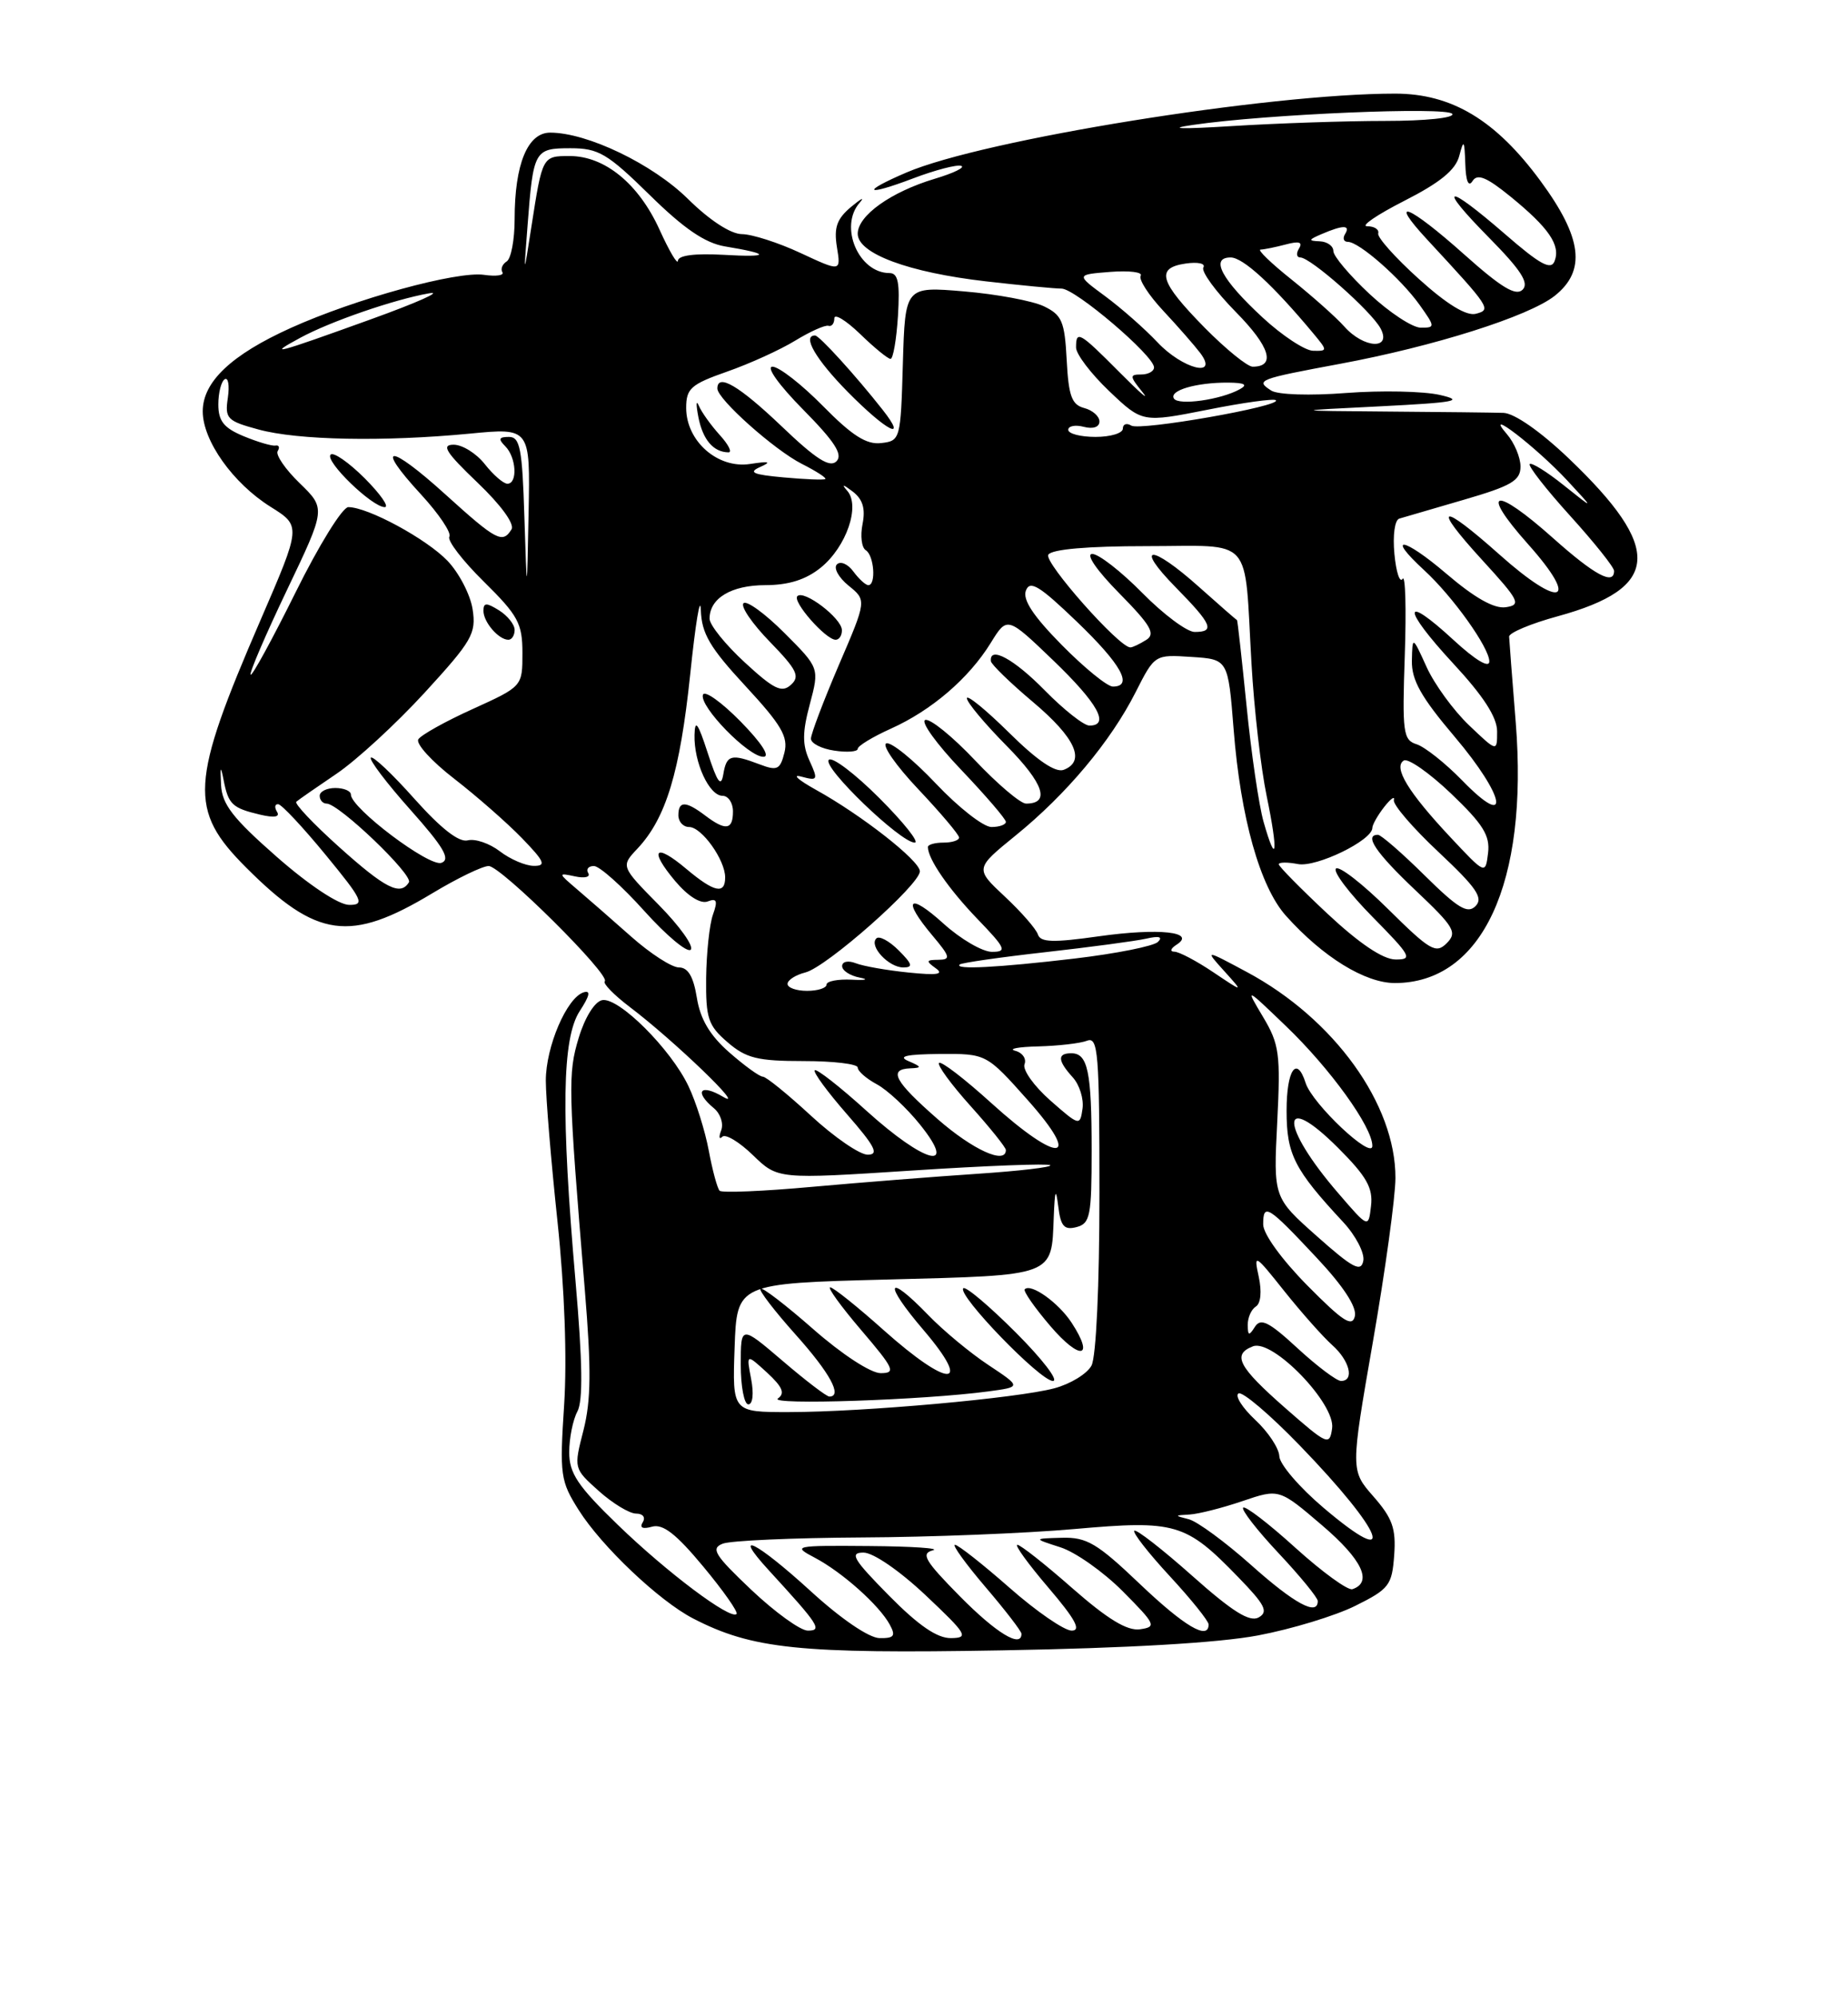 <?xml version="1.0" encoding="UTF-8" standalone="no"?>
<!DOCTYPE svg PUBLIC "-//W3C//DTD SVG 1.1//EN" "http://www.w3.org/Graphics/SVG/1.1/DTD/svg11.dtd" >
<svg xmlns="http://www.w3.org/2000/svg" xmlns:xlink="http://www.w3.org/1999/xlink" version="1.1" viewBox="0 0 237 256">
 <g >
 <path fill="currentColor"
d=" M 161.32 209.62 C 165.63 208.81 171.25 207.10 173.82 205.82 C 178.15 203.67 178.52 203.19 178.80 199.34 C 179.05 195.92 178.58 194.60 176.15 191.82 C 173.20 188.46 173.20 188.46 176.07 171.98 C 177.65 162.92 178.95 153.47 178.96 151.00 C 179.00 141.55 171.11 130.59 159.91 124.59 C 154.50 121.69 154.50 121.69 157.00 124.46 C 159.50 127.23 159.50 127.23 155.61 124.62 C 153.47 123.18 151.22 121.99 150.61 121.98 C 150.00 121.98 150.12 121.58 150.88 121.09 C 153.49 119.44 148.63 118.92 140.91 120.01 C 135.06 120.84 133.44 120.79 133.11 119.78 C 132.89 119.08 130.98 116.89 128.87 114.92 C 125.03 111.33 125.03 111.33 130.26 107.08 C 136.77 101.80 142.45 95.02 145.64 88.72 C 148.09 83.89 148.09 83.89 152.79 84.20 C 157.50 84.50 157.50 84.50 158.21 93.50 C 159.10 104.82 161.59 113.66 164.92 117.38 C 169.66 122.67 175.07 126.00 178.90 126.00 C 190.09 125.98 196.03 113.18 194.39 92.62 C 193.94 87.05 193.56 82.10 193.54 81.60 C 193.52 81.11 196.32 79.93 199.77 78.99 C 212.97 75.37 213.32 70.33 201.18 58.75 C 197.56 55.30 194.22 52.97 192.82 52.92 C 191.55 52.88 184.88 52.80 178.00 52.75 C 165.50 52.65 165.50 52.65 177.00 52.08 C 186.67 51.59 187.89 51.36 184.65 50.62 C 182.54 50.14 177.14 50.03 172.65 50.37 C 168.02 50.73 163.87 50.60 163.03 50.06 C 160.97 48.73 161.34 48.59 171.87 46.63 C 183.92 44.39 196.02 40.56 199.37 37.93 C 203.45 34.71 202.93 30.48 197.56 23.19 C 191.81 15.38 186.18 12.00 178.91 12.00 C 162.64 12.00 126.07 17.90 116.25 22.11 C 110.30 24.66 110.93 25.21 117.12 22.86 C 119.94 21.79 122.71 21.07 123.27 21.26 C 123.83 21.44 122.31 22.19 119.89 22.91 C 114.26 24.60 110.00 27.63 110.00 29.96 C 110.00 32.50 116.52 34.92 126.43 36.06 C 130.87 36.57 135.24 36.99 136.14 36.99 C 137.91 37.00 148.00 45.59 148.00 47.09 C 148.00 47.59 147.26 48.00 146.35 48.00 C 144.85 48.00 144.87 48.22 146.51 50.25 C 147.51 51.49 146.20 50.36 143.61 47.75 C 138.42 42.53 138.00 42.29 138.00 44.54 C 138.00 45.39 139.91 47.90 142.25 50.13 C 146.50 54.17 146.50 54.17 154.85 52.52 C 159.44 51.60 163.39 51.06 163.63 51.30 C 164.40 52.06 146.21 55.25 145.08 54.55 C 144.49 54.18 144.00 54.36 144.00 54.94 C 144.00 55.52 142.43 56.00 140.50 56.00 C 138.57 56.00 137.00 55.59 137.00 55.09 C 137.00 54.60 137.90 54.42 139.00 54.71 C 140.19 55.02 141.00 54.74 141.00 54.02 C 141.00 53.36 140.12 52.58 139.05 52.30 C 137.45 51.88 137.04 50.76 136.80 46.15 C 136.54 41.18 136.19 40.37 133.86 39.25 C 132.40 38.56 127.81 37.70 123.64 37.35 C 116.08 36.71 116.08 36.71 115.79 46.61 C 115.51 56.33 115.46 56.51 113.00 56.79 C 111.12 57.01 109.28 55.84 105.54 52.04 C 102.81 49.27 99.90 47.00 99.07 47.00 C 98.21 47.00 99.88 49.34 102.99 52.49 C 107.06 56.61 108.13 58.27 107.27 59.13 C 106.42 59.98 104.65 58.86 100.23 54.63 C 94.78 49.44 92.00 47.80 92.00 49.80 C 92.00 51.16 99.33 57.69 102.84 59.46 C 104.68 60.39 106.03 61.26 105.84 61.40 C 105.65 61.54 103.25 61.44 100.50 61.19 C 96.54 60.83 95.92 60.55 97.50 59.85 C 98.99 59.19 98.66 59.09 96.19 59.47 C 92.05 60.10 88.00 56.55 88.00 52.28 C 88.00 49.79 88.60 49.26 93.25 47.63 C 96.14 46.62 100.08 44.83 102.00 43.65 C 103.92 42.48 105.84 41.62 106.25 41.76 C 106.66 41.89 107.00 41.46 107.00 40.80 C 107.00 40.15 108.48 41.05 110.30 42.80 C 112.11 44.56 113.87 46.00 114.21 46.00 C 114.54 46.00 114.97 43.52 115.16 40.50 C 115.42 36.25 115.18 35.00 114.08 35.00 C 110.11 35.00 107.57 29.03 110.25 25.98 C 110.94 25.19 110.45 25.44 109.16 26.51 C 107.32 28.05 106.93 29.16 107.33 31.66 C 107.85 34.84 107.85 34.84 102.67 32.43 C 99.83 31.10 96.44 30.02 95.15 30.01 C 93.72 30.00 91.02 28.25 88.25 25.52 C 83.71 21.03 75.32 17.00 70.56 17.00 C 67.66 17.00 66.00 21.05 66.00 28.09 C 66.00 30.73 65.54 33.16 64.98 33.51 C 64.42 33.86 64.18 34.48 64.43 34.89 C 64.69 35.30 63.63 35.45 62.09 35.23 C 58.61 34.72 45.56 38.30 37.28 42.04 C 29.66 45.48 26.00 48.95 26.00 52.72 C 26.00 56.49 29.88 61.94 34.70 64.96 C 38.63 67.42 38.63 67.42 33.42 79.46 C 24.36 100.39 24.17 103.80 31.57 111.20 C 40.63 120.26 44.89 120.85 55.45 114.49 C 58.64 112.57 61.88 111.00 62.67 111.00 C 64.24 111.00 78.34 124.99 77.56 125.78 C 77.29 126.05 78.74 127.53 80.78 129.08 C 86.40 133.33 95.89 142.46 92.75 140.59 C 89.82 138.85 88.96 139.89 91.55 142.04 C 92.40 142.74 92.82 144.02 92.49 144.88 C 92.16 145.74 92.23 146.11 92.63 145.70 C 93.04 145.30 94.81 146.36 96.56 148.06 C 99.75 151.15 99.75 151.15 117.00 150.03 C 126.48 149.41 134.44 149.11 134.69 149.35 C 134.93 149.60 130.72 150.09 125.32 150.45 C 119.92 150.81 110.40 151.56 104.16 152.12 C 97.92 152.69 92.58 152.91 92.29 152.62 C 92.00 152.33 91.37 150.02 90.90 147.49 C 90.43 144.96 89.26 141.24 88.30 139.23 C 86.05 134.47 79.34 127.79 77.23 128.19 C 76.27 128.38 75.02 130.38 74.22 133.01 C 72.82 137.63 72.86 139.50 75.01 165.44 C 75.84 175.49 75.80 179.49 74.83 183.31 C 73.57 188.22 73.57 188.22 76.80 191.11 C 78.58 192.70 80.73 194.00 81.57 194.00 C 82.45 194.00 82.82 194.48 82.43 195.11 C 81.99 195.82 82.41 196.02 83.62 195.68 C 85.01 195.28 86.72 196.61 90.19 200.79 C 92.78 203.90 94.70 206.64 94.46 206.87 C 93.68 207.65 85.57 201.57 79.25 195.46 C 74.09 190.47 73.00 188.84 73.00 186.14 C 73.00 184.34 73.47 181.99 74.05 180.91 C 74.78 179.54 74.71 174.60 73.81 164.23 C 71.93 142.66 72.08 133.06 74.35 129.59 C 75.63 127.63 75.79 126.90 74.85 127.19 C 72.69 127.87 70.00 134.15 70.00 138.50 C 70.00 140.70 70.67 148.80 71.49 156.50 C 72.41 165.19 72.73 174.12 72.35 180.05 C 71.76 189.07 71.87 189.83 74.22 193.55 C 77.18 198.23 84.52 205.18 88.88 207.44 C 96.47 211.36 102.49 211.99 128.50 211.53 C 144.59 211.25 156.29 210.57 161.32 209.62 Z  M 92.30 55.75 C 91.18 54.51 89.97 52.83 89.62 52.00 C 89.27 51.17 89.25 51.85 89.57 53.49 C 90.14 56.37 91.49 57.95 93.42 57.98 C 93.93 57.99 93.43 56.99 92.30 55.75 Z  M 113.20 52.53 C 109.73 48.12 105.07 43.00 104.53 43.00 C 102.84 43.00 104.60 46.04 108.71 50.22 C 113.69 55.27 116.49 56.71 113.20 52.53 Z  M 104.00 203.97 C 97.01 197.59 93.71 195.93 98.58 201.25 C 105.05 208.30 105.50 209.00 103.60 209.00 C 102.65 209.00 99.40 206.65 96.37 203.79 C 91.65 199.32 91.12 198.47 92.68 197.86 C 93.68 197.46 101.70 197.11 110.50 197.06 C 119.30 197.02 131.58 196.53 137.79 195.98 C 150.79 194.83 152.06 195.20 158.80 202.15 C 162.25 205.70 162.70 206.59 161.42 207.31 C 160.27 207.95 158.07 206.58 152.89 201.97 C 149.05 198.56 145.71 195.96 145.47 196.20 C 145.23 196.43 147.28 199.06 150.02 202.02 C 152.76 204.98 155.00 207.77 155.00 208.21 C 155.00 210.29 151.91 208.47 146.16 203.00 C 140.70 197.80 139.37 197.01 136.18 197.10 C 132.50 197.20 132.50 197.20 135.99 198.32 C 137.91 198.93 141.51 201.47 143.99 203.96 C 148.22 208.22 148.36 208.52 146.20 208.83 C 144.56 209.06 142.06 207.54 137.54 203.58 C 134.05 200.51 130.87 198.00 130.47 198.00 C 130.08 198.00 131.87 200.47 134.46 203.50 C 137.91 207.54 138.70 209.00 137.44 209.00 C 136.49 209.00 132.90 206.53 129.46 203.50 C 126.01 200.47 122.87 198.00 122.47 198.00 C 122.08 198.00 123.84 200.43 126.38 203.41 C 128.92 206.38 131.00 209.08 131.00 209.41 C 131.00 211.29 127.76 209.32 123.10 204.60 C 118.61 200.05 118.06 199.12 119.63 198.71 C 120.66 198.45 117.00 198.20 111.50 198.16 C 101.81 198.08 101.59 198.13 104.50 199.66 C 108.01 201.51 112.77 205.75 114.12 208.25 C 114.90 209.69 114.66 209.99 112.79 209.96 C 111.43 209.93 107.85 207.49 104.00 203.97 Z  M 114.00 204.50 C 109.42 199.86 108.91 199.00 110.74 199.00 C 111.99 199.00 115.35 201.31 118.70 204.46 C 124.02 209.48 124.29 209.93 121.97 209.96 C 120.19 209.99 117.80 208.35 114.00 204.50 Z  M 160.47 200.61 C 157.15 197.65 153.55 195.01 152.47 194.73 C 150.59 194.25 150.59 194.23 152.57 194.12 C 153.71 194.05 156.76 193.28 159.34 192.40 C 164.05 190.80 164.05 190.80 169.57 195.52 C 174.70 199.90 176.08 202.81 173.44 203.69 C 172.86 203.88 169.58 201.50 166.15 198.40 C 162.72 195.29 159.70 192.97 159.43 193.24 C 159.17 193.50 161.21 196.13 163.97 199.07 C 166.74 202.02 169.00 204.78 169.00 205.21 C 169.00 207.17 166.03 205.57 160.47 200.61 Z  M 169.73 193.25 C 166.65 190.64 164.10 187.67 164.07 186.65 C 164.03 185.63 162.64 183.53 160.97 181.98 C 159.31 180.42 158.35 178.90 158.83 178.60 C 159.32 178.30 162.86 181.31 166.70 185.28 C 177.54 196.48 179.44 201.49 169.73 193.25 Z  M 164.83 180.47 C 158.80 175.18 157.98 173.61 160.69 172.56 C 163.23 171.59 171.29 179.94 170.84 183.07 C 170.52 185.34 170.24 185.21 164.83 180.47 Z  M 94.21 172.75 C 94.50 164.50 94.50 164.50 113.79 164.00 C 135.39 163.44 134.85 163.64 135.14 156.00 C 135.28 152.48 135.41 152.19 135.72 154.64 C 136.03 157.18 136.48 157.69 138.06 157.28 C 139.81 156.82 140.00 155.84 140.00 147.47 C 140.00 137.32 139.51 135.00 137.39 135.00 C 135.57 135.00 135.63 135.94 137.58 138.09 C 138.45 139.05 139.01 140.86 138.83 142.11 C 138.51 144.34 138.42 144.32 134.70 141.05 C 132.61 139.21 131.12 137.12 131.39 136.41 C 131.67 135.71 131.13 134.92 130.19 134.68 C 129.26 134.43 130.60 134.18 133.17 134.12 C 135.74 134.05 138.55 133.73 139.42 133.39 C 140.83 132.85 141.00 134.97 141.00 152.96 C 141.00 164.72 140.58 173.92 139.98 175.03 C 139.42 176.08 137.28 177.39 135.22 177.94 C 130.49 179.21 110.80 180.98 101.21 180.99 C 93.92 181.00 93.92 181.00 94.21 172.75 Z  M 96.33 176.75 C 95.71 173.50 95.71 173.50 98.37 175.93 C 100.36 177.77 100.71 178.59 99.76 179.25 C 98.50 180.12 118.40 179.46 126.75 178.34 C 131.00 177.77 131.00 177.77 126.75 174.95 C 124.41 173.40 120.95 170.53 119.05 168.56 C 113.66 162.99 113.23 164.39 118.46 170.50 C 124.83 177.97 121.71 177.96 113.34 170.50 C 109.95 167.47 106.86 165.00 106.47 165.00 C 106.08 165.00 107.87 167.47 110.46 170.50 C 114.67 175.43 114.93 176.00 112.94 176.00 C 111.67 176.00 107.98 173.59 104.32 170.38 C 100.79 167.28 97.73 164.93 97.51 165.16 C 97.29 165.38 99.32 168.02 102.01 171.03 C 106.44 175.97 108.09 179.00 106.36 179.00 C 106.00 179.00 103.30 176.94 100.36 174.42 C 95.00 169.85 95.00 169.85 95.00 174.92 C 95.00 177.72 95.44 180.00 95.97 180.00 C 96.54 180.00 96.69 178.62 96.33 176.75 Z  M 130.28 170.80 C 126.86 167.38 123.84 164.83 123.54 165.12 C 122.72 165.95 133.40 177.00 135.03 177.00 C 135.83 177.00 133.69 174.21 130.28 170.80 Z  M 137.42 169.52 C 135.74 166.96 132.22 164.45 131.42 165.25 C 131.20 165.47 132.68 167.60 134.71 169.97 C 138.53 174.43 140.43 174.12 137.42 169.52 Z  M 166.41 172.81 C 162.74 169.42 161.68 168.89 160.94 170.06 C 160.18 171.26 160.03 171.22 160.02 169.81 C 160.01 168.88 160.48 167.82 161.06 167.46 C 161.69 167.07 161.84 165.54 161.43 163.65 C 160.77 160.63 160.91 160.71 164.72 165.50 C 166.92 168.25 169.68 171.36 170.85 172.40 C 173.10 174.40 173.73 177.00 171.98 177.00 C 171.42 177.00 168.91 175.11 166.41 172.81 Z  M 167.67 164.77 C 164.39 161.45 162.00 158.16 162.00 156.94 C 162.00 154.15 162.58 154.51 168.84 161.19 C 172.28 164.85 174.02 167.52 173.76 168.69 C 173.42 170.15 172.24 169.39 167.67 164.77 Z  M 168.90 158.46 C 163.31 153.50 163.31 153.50 163.80 143.84 C 164.24 135.07 164.07 133.84 161.98 130.34 C 159.69 126.50 159.69 126.50 164.90 131.50 C 170.59 136.95 176.00 144.45 176.00 146.87 C 176.00 148.74 168.28 141.47 167.44 138.80 C 166.30 135.22 165.00 137.12 165.00 142.37 C 165.00 147.97 165.98 149.89 172.26 156.64 C 173.87 158.37 175.03 160.61 174.84 161.60 C 174.55 163.10 173.50 162.55 168.90 158.46 Z  M 171.65 152.96 C 164.10 144.23 164.08 139.61 171.62 147.14 C 175.26 150.78 176.10 152.26 175.83 154.56 C 175.50 157.43 175.50 157.43 171.65 152.96 Z  M 104.00 143.00 C 101.02 140.25 98.25 138.00 97.83 138.00 C 97.41 138.00 95.48 136.60 93.53 134.89 C 91.03 132.70 89.81 130.63 89.37 127.89 C 88.93 125.17 88.24 124.00 87.07 124.00 C 86.15 124.00 83.40 122.22 80.95 120.05 C 78.50 117.88 75.38 115.15 74.00 113.98 C 71.55 111.89 71.54 111.86 73.75 112.33 C 74.99 112.60 75.75 112.41 75.44 111.91 C 75.13 111.41 75.46 111.00 76.17 111.00 C 76.88 111.00 79.78 113.59 82.62 116.75 C 85.46 119.91 88.14 122.15 88.58 121.73 C 89.02 121.30 87.18 118.72 84.50 116.00 C 79.61 111.04 79.61 111.04 81.76 108.76 C 85.42 104.86 87.20 98.96 88.51 86.50 C 89.19 79.90 89.81 76.16 89.88 78.19 C 89.98 81.21 91.03 83.00 95.61 87.94 C 100.22 92.92 101.11 94.44 100.60 96.47 C 100.05 98.65 99.68 98.83 97.42 97.97 C 93.76 96.58 93.18 96.73 92.76 99.25 C 92.47 100.96 92.00 100.31 90.76 96.50 C 89.51 92.64 89.12 92.12 89.07 94.20 C 88.98 97.71 90.95 102.00 92.66 102.00 C 93.40 102.00 94.00 102.90 94.00 104.00 C 94.00 106.38 93.07 106.52 90.44 104.53 C 87.94 102.64 87.00 102.63 87.00 104.50 C 87.00 105.33 87.62 106.00 88.38 106.00 C 89.99 106.00 93.00 110.22 93.00 112.46 C 93.00 114.68 91.59 114.37 88.03 111.38 C 83.99 107.97 83.17 108.86 86.59 112.93 C 88.23 114.87 89.85 115.89 90.76 115.54 C 91.93 115.09 92.07 115.45 91.43 117.24 C 90.99 118.48 90.60 122.13 90.56 125.34 C 90.51 130.53 90.81 131.44 93.31 133.59 C 95.69 135.64 97.16 136.00 103.06 136.00 C 106.88 136.00 110.00 136.37 110.00 136.83 C 110.00 137.29 111.10 138.25 112.44 138.97 C 113.79 139.69 116.29 142.02 117.99 144.14 C 122.91 150.26 118.62 149.15 111.13 142.38 C 107.71 139.28 104.72 136.95 104.49 137.18 C 104.25 137.41 106.11 139.94 108.61 142.80 C 112.22 146.93 112.77 148.00 111.28 148.00 C 110.25 148.00 106.98 145.75 104.00 143.00 Z  M 94.97 92.47 C 92.52 89.98 90.35 88.44 90.15 89.05 C 89.66 90.53 95.97 97.00 97.90 97.00 C 98.82 97.00 97.67 95.22 94.97 92.47 Z  M 120.23 143.42 C 114.71 138.59 113.88 137.04 116.75 136.93 C 118.25 136.87 118.21 136.73 116.50 136.00 C 115.08 135.39 116.24 135.13 120.50 135.09 C 126.50 135.05 126.50 135.05 131.82 141.02 C 138.92 149.00 135.81 149.24 127.13 141.38 C 123.71 138.28 120.70 135.97 120.43 136.24 C 120.16 136.50 121.98 138.99 124.47 141.76 C 126.96 144.53 129.00 147.07 129.00 147.40 C 129.00 149.31 124.77 147.39 120.23 143.42 Z  M 101.00 126.11 C 101.00 125.62 102.03 124.96 103.29 124.64 C 106.01 123.96 118.01 113.35 117.97 111.67 C 117.93 110.29 110.48 104.46 104.62 101.22 C 102.36 99.96 101.52 99.21 102.76 99.54 C 104.88 100.11 104.95 99.98 103.82 97.51 C 102.88 95.45 102.89 93.86 103.86 90.25 C 105.09 85.62 105.09 85.62 100.58 81.11 C 98.10 78.63 95.74 76.92 95.35 77.32 C 94.95 77.72 96.47 79.94 98.74 82.27 C 102.22 85.85 102.63 86.70 101.43 87.78 C 100.26 88.84 99.25 88.35 95.51 84.90 C 93.03 82.62 91.00 80.10 91.00 79.30 C 91.00 76.67 93.79 75.00 98.18 75.00 C 101.16 74.99 103.35 74.30 105.27 72.75 C 108.55 70.08 110.36 64.83 108.65 62.90 C 107.88 62.02 108.10 62.05 109.34 62.99 C 110.65 63.99 111.01 65.18 110.62 67.16 C 110.31 68.68 110.50 70.19 111.03 70.52 C 112.10 71.18 112.38 75.00 111.36 75.00 C 111.01 75.00 110.15 74.21 109.44 73.25 C 108.74 72.29 107.79 71.88 107.33 72.34 C 106.87 72.80 107.55 74.02 108.82 75.06 C 111.15 76.94 111.15 76.94 107.57 85.26 C 105.61 89.84 104.00 94.08 104.00 94.68 C 104.00 95.28 105.35 95.97 107.00 96.21 C 108.65 96.46 110.00 96.35 110.00 95.98 C 110.00 95.61 111.91 94.45 114.24 93.40 C 119.46 91.06 124.24 86.96 127.05 82.42 C 129.17 78.98 129.17 78.98 135.09 84.66 C 140.81 90.16 142.38 93.00 139.71 93.00 C 139.00 93.00 136.43 90.97 134.00 88.50 C 130.03 84.45 126.86 82.74 127.08 84.75 C 127.13 85.16 129.56 87.53 132.50 90.00 C 137.92 94.57 139.28 97.57 136.42 98.67 C 135.37 99.07 133.03 97.49 129.42 93.92 C 126.44 90.98 124.00 88.99 124.00 89.50 C 124.00 90.02 126.30 92.77 129.12 95.62 C 133.87 100.43 134.73 103.00 131.59 103.00 C 130.87 103.00 127.93 100.50 125.04 97.45 C 122.16 94.40 119.28 92.07 118.66 92.28 C 118.04 92.49 120.11 95.36 123.27 98.67 C 126.42 101.98 129.00 104.98 129.00 105.34 C 129.00 105.70 128.17 106.00 127.15 106.00 C 126.12 106.00 122.93 103.50 120.04 100.45 C 117.16 97.40 114.29 95.07 113.67 95.28 C 113.06 95.48 114.90 98.13 117.78 101.17 C 120.65 104.21 123.00 106.99 123.00 107.35 C 123.00 107.71 122.10 108.00 121.00 108.00 C 119.90 108.00 119.00 108.25 119.00 108.57 C 119.00 110.09 121.64 113.92 125.32 117.75 C 128.99 121.56 129.19 122.00 127.21 122.00 C 126.00 122.00 123.20 120.37 121.00 118.38 C 116.50 114.31 115.65 115.24 119.59 119.92 C 121.88 122.64 121.96 123.00 120.34 123.02 C 118.76 123.03 118.72 123.18 120.00 124.10 C 121.11 124.89 120.21 125.03 116.50 124.65 C 113.75 124.37 110.71 123.84 109.75 123.46 C 108.77 123.08 108.00 123.24 108.00 123.83 C 108.00 124.40 109.01 125.06 110.25 125.30 C 111.49 125.54 111.04 125.66 109.25 125.57 C 107.46 125.48 106.00 125.76 106.00 126.20 C 106.00 126.64 104.88 127.00 103.50 127.00 C 102.12 127.00 101.00 126.60 101.00 126.11 Z  M 115.25 121.81 C 114.04 120.60 112.75 119.91 112.39 120.28 C 111.41 121.25 113.97 124.00 115.84 124.00 C 117.13 124.00 117.01 123.57 115.25 121.81 Z  M 112.78 102.30 C 109.64 99.16 106.72 96.95 106.29 97.39 C 105.40 98.29 115.49 108.00 117.31 108.00 C 117.95 108.00 115.91 105.43 112.78 102.30 Z  M 107.97 80.75 C 107.93 79.23 103.11 75.56 102.26 76.41 C 101.58 77.09 105.90 82.00 107.17 82.00 C 107.63 82.00 107.99 81.44 107.97 80.75 Z  M 123.08 123.62 C 123.31 123.41 128.22 122.70 134.00 122.05 C 139.78 121.40 145.62 120.62 147.00 120.31 C 148.65 119.93 149.16 120.08 148.50 120.73 C 147.95 121.27 143.14 122.23 137.81 122.86 C 127.96 124.02 122.33 124.31 123.08 123.62 Z  M 170.25 117.12 C 166.81 113.90 164.00 111.05 164.00 110.78 C 164.00 110.50 165.11 110.49 166.46 110.75 C 168.82 111.20 176.00 107.71 176.00 106.11 C 176.00 105.71 176.68 104.51 177.51 103.44 C 178.35 102.37 178.91 101.97 178.76 102.55 C 178.62 103.13 181.20 106.13 184.50 109.22 C 189.35 113.77 190.26 115.09 189.24 116.13 C 188.22 117.17 186.99 116.43 182.71 112.21 C 179.81 109.34 177.11 107.00 176.72 107.00 C 174.89 107.00 176.45 109.31 181.54 114.12 C 186.52 118.83 186.92 119.51 185.53 120.90 C 184.15 122.28 183.40 121.84 178.02 116.52 C 174.74 113.27 171.73 110.94 171.33 111.33 C 170.94 111.73 173.05 114.51 176.02 117.52 C 180.97 122.54 181.22 123.00 178.97 122.98 C 177.36 122.97 174.33 120.93 170.25 117.12 Z  M 35.50 109.83 C 29.86 104.88 28.47 103.09 28.35 100.60 C 28.22 98.17 28.30 98.04 28.68 100.00 C 29.29 103.10 29.79 103.57 33.33 104.41 C 35.19 104.85 35.95 104.72 35.52 104.04 C 35.17 103.47 35.25 103.04 35.69 103.08 C 36.14 103.13 38.87 106.05 41.77 109.58 C 46.53 115.37 46.82 116.00 44.77 115.98 C 43.43 115.97 39.63 113.45 35.50 109.83 Z  M 43.50 108.57 C 40.20 105.61 37.73 103.00 38.00 102.76 C 38.27 102.52 40.59 100.91 43.15 99.18 C 45.71 97.45 50.80 92.77 54.47 88.77 C 60.55 82.14 61.09 81.20 60.61 78.09 C 60.32 76.22 58.87 73.43 57.39 71.88 C 54.68 69.06 47.18 65.00 44.67 65.00 C 43.92 65.00 40.88 69.91 37.91 75.92 C 34.93 81.92 32.34 86.67 32.14 86.48 C 31.95 86.28 34.04 81.41 36.79 75.65 C 41.79 65.19 41.79 65.19 38.43 61.93 C 36.59 60.15 35.32 58.29 35.61 57.82 C 35.91 57.34 35.78 57.02 35.32 57.11 C 34.87 57.19 33.04 56.65 31.25 55.91 C 28.71 54.86 28.00 53.97 28.00 51.84 C 28.00 50.34 28.37 48.89 28.82 48.61 C 29.27 48.33 29.45 49.40 29.22 50.99 C 28.82 53.65 29.12 53.96 33.15 55.05 C 38.20 56.43 49.19 56.64 60.25 55.58 C 68.00 54.83 68.00 54.83 67.79 65.66 C 67.58 76.50 67.58 76.50 67.25 66.25 C 66.98 57.48 66.69 56.00 65.27 56.00 C 63.97 56.00 63.87 56.27 64.80 57.20 C 66.22 58.62 66.41 62.00 65.07 62.00 C 64.56 62.00 63.26 60.87 62.18 59.50 C 61.10 58.12 59.30 57.00 58.18 57.00 C 56.56 57.00 57.17 57.97 61.23 61.85 C 64.23 64.71 66.02 67.16 65.60 67.85 C 64.45 69.71 63.67 69.30 57.13 63.38 C 49.88 56.81 47.95 56.82 54.00 63.38 C 56.29 65.87 57.93 68.31 57.63 68.79 C 57.33 69.27 59.32 71.86 62.04 74.54 C 66.45 78.89 67.00 79.90 67.00 83.70 C 67.00 87.98 67.00 87.98 60.64 90.87 C 57.14 92.45 53.99 94.21 53.65 94.76 C 53.30 95.32 55.38 97.60 58.26 99.82 C 61.14 102.05 65.05 105.48 66.95 107.44 C 69.85 110.44 70.09 111.00 68.45 110.98 C 67.38 110.97 65.42 110.13 64.10 109.11 C 62.78 108.10 60.94 107.47 60.00 107.71 C 58.87 108.01 56.57 106.21 53.16 102.40 C 50.34 99.23 47.82 96.85 47.56 97.11 C 47.30 97.36 49.58 100.37 52.63 103.79 C 56.91 108.59 57.81 110.14 56.62 110.59 C 55.09 111.18 45.00 103.58 45.00 101.84 C 45.00 101.38 44.10 101.00 43.00 101.00 C 41.90 101.00 41.00 101.45 41.00 102.00 C 41.00 102.55 41.40 103.00 41.89 103.00 C 43.46 103.00 53.02 112.15 52.44 113.09 C 51.35 114.86 49.43 113.89 43.50 108.57 Z  M 66.00 80.74 C 66.00 80.05 65.10 78.92 64.00 78.23 C 62.38 77.22 62.00 77.23 62.00 78.29 C 62.00 79.74 63.95 82.00 65.20 82.00 C 65.64 82.00 66.00 81.43 66.00 80.74 Z  M 46.77 61.30 C 44.73 59.27 42.76 57.90 42.40 58.27 C 41.60 59.07 47.72 65.00 49.34 65.00 C 49.96 65.00 48.80 63.34 46.77 61.30 Z  M 186.00 107.30 C 180.60 101.54 178.65 98.34 180.03 97.48 C 180.57 97.15 183.30 99.05 186.10 101.72 C 190.20 105.64 191.11 107.09 190.84 109.33 C 190.50 112.10 190.50 112.10 186.00 107.30 Z  M 162.05 105.34 C 161.45 103.23 160.47 96.55 159.87 90.50 C 159.26 84.45 158.71 79.49 158.64 79.48 C 158.56 79.46 156.37 77.55 153.77 75.23 C 147.60 69.71 145.36 69.76 150.79 75.29 C 155.45 80.03 155.86 81.00 153.21 81.00 C 152.23 81.00 149.21 78.75 146.50 76.00 C 143.79 73.25 140.90 71.00 140.08 71.00 C 139.20 71.00 140.64 73.10 143.54 76.04 C 147.60 80.16 148.23 81.25 147.00 82.02 C 146.17 82.54 145.26 82.98 144.97 82.98 C 143.56 83.03 133.85 72.06 134.44 71.10 C 134.87 70.40 139.46 70.00 147.04 70.00 C 160.94 70.00 159.54 68.43 160.50 85.05 C 160.83 90.86 161.71 98.51 162.45 102.05 C 163.95 109.29 163.72 111.21 162.05 105.34 Z  M 187.55 100.06 C 185.38 97.83 182.74 95.74 181.69 95.40 C 179.94 94.85 179.82 93.92 180.16 83.97 C 180.36 78.02 180.24 73.62 179.88 74.19 C 179.52 74.77 179.05 73.34 178.83 71.01 C 178.60 68.60 178.87 66.64 179.46 66.47 C 180.03 66.30 183.76 65.22 187.75 64.05 C 193.84 62.28 195.00 61.60 195.00 59.80 C 195.00 58.62 194.21 56.75 193.25 55.64 C 190.07 51.97 197.02 57.31 201.00 61.59 C 204.50 65.36 204.50 65.36 200.56 62.21 C 198.39 60.47 196.42 59.25 196.18 59.48 C 195.95 59.72 198.28 62.71 201.38 66.13 C 204.47 69.54 207.00 72.71 207.00 73.17 C 207.00 75.06 204.51 73.72 199.21 69.00 C 191.61 62.22 189.66 62.67 195.97 69.75 C 202.69 77.28 200.24 78.16 192.29 71.07 C 184.69 64.30 183.55 64.64 190.06 71.75 C 194.87 77.00 195.13 77.53 193.11 77.83 C 191.62 78.05 189.11 76.63 185.45 73.50 C 180.00 68.85 177.65 68.49 182.64 73.08 C 186.32 76.46 191.00 83.01 191.00 84.78 C 191.00 85.68 189.22 84.62 186.42 82.04 C 179.80 75.93 179.76 77.90 186.36 85.03 C 190.25 89.22 192.00 91.93 192.00 93.75 C 192.00 96.39 192.00 96.39 188.39 92.95 C 186.40 91.05 183.96 87.70 182.96 85.50 C 181.14 81.50 181.14 81.50 181.07 84.69 C 181.02 87.17 182.25 89.36 186.57 94.45 C 193.07 102.12 193.84 106.52 187.55 100.06 Z  M 136.18 82.68 C 132.51 78.96 131.12 76.86 131.57 75.69 C 132.09 74.33 133.31 75.08 138.10 79.68 C 143.81 85.16 145.38 88.00 142.72 88.00 C 142.01 88.00 139.07 85.61 136.18 82.68 Z  M 150.55 51.08 C 149.91 50.05 153.41 49.02 157.50 49.04 C 159.64 49.06 160.07 49.30 159.00 49.89 C 156.57 51.24 151.12 52.01 150.55 51.08 Z  M 148.44 43.87 C 146.82 42.15 143.81 39.50 141.74 37.97 C 137.98 35.20 137.98 35.20 142.39 34.85 C 144.82 34.66 146.58 34.88 146.29 35.34 C 146.00 35.80 147.31 37.83 149.19 39.84 C 151.07 41.85 153.20 44.29 153.93 45.25 C 156.36 48.49 151.66 47.30 148.44 43.87 Z  M 154.52 42.03 C 148.69 36.10 148.16 34.35 152.05 33.78 C 153.62 33.55 154.64 33.77 154.33 34.28 C 154.02 34.78 155.90 37.36 158.50 40.00 C 162.88 44.44 163.66 47.00 160.65 47.00 C 159.98 47.00 157.22 44.76 154.52 42.03 Z  M 38.50 43.30 C 42.37 41.20 50.53 38.39 55.00 37.60 C 56.92 37.26 53.55 38.77 47.50 40.95 C 35.28 45.36 34.14 45.66 38.50 43.30 Z  M 161.94 40.71 C 156.66 35.83 155.15 33.00 157.83 33.00 C 159.42 33.00 163.26 36.53 168.44 42.75 C 170.27 44.95 170.27 45.00 168.40 44.96 C 167.36 44.94 164.45 43.03 161.94 40.71 Z  M 172.40 41.85 C 171.36 40.68 168.32 37.98 165.66 35.85 C 163.00 33.73 161.20 31.99 161.66 31.99 C 162.12 31.98 163.58 31.68 164.91 31.33 C 166.59 30.88 167.10 31.03 166.60 31.84 C 166.20 32.48 166.28 33.00 166.76 33.00 C 168.07 33.00 175.87 39.89 177.05 42.09 C 178.53 44.86 174.91 44.68 172.40 41.85 Z  M 175.64 37.68 C 173.09 35.30 171.00 32.83 171.00 32.18 C 171.00 31.53 170.21 30.97 169.25 30.93 C 167.75 30.87 167.79 30.73 169.50 30.00 C 172.25 28.82 173.23 28.82 172.50 30.00 C 172.16 30.55 172.32 31.00 172.86 31.00 C 174.30 31.00 179.65 35.70 182.06 39.08 C 184.07 41.91 184.08 42.00 182.21 42.00 C 181.15 42.00 178.19 40.06 175.64 37.68 Z  M 181.97 35.76 C 178.96 33.05 176.61 30.42 176.75 29.92 C 176.89 29.41 176.26 29.00 175.34 29.00 C 174.43 29.00 176.57 27.54 180.08 25.75 C 184.67 23.42 186.67 21.79 187.14 20.00 C 187.72 17.80 187.81 17.93 187.92 21.00 C 187.99 23.24 188.33 24.03 188.85 23.20 C 189.47 22.22 190.66 22.71 193.72 25.20 C 198.64 29.21 200.16 31.43 199.37 33.47 C 198.91 34.67 197.52 33.92 193.01 30.00 C 185.34 23.36 184.22 23.63 190.99 30.49 C 195.06 34.62 196.13 36.27 195.27 37.13 C 194.41 37.99 192.55 36.87 187.81 32.64 C 180.64 26.24 177.87 25.14 183.07 30.75 C 191.16 39.48 191.29 39.69 189.27 40.22 C 188.07 40.53 185.58 39.02 181.97 35.76 Z  M 67.65 29.00 C 68.39 19.25 68.53 19.00 73.17 19.00 C 76.76 19.00 77.89 19.67 83.32 24.99 C 87.71 29.31 90.42 31.15 92.96 31.58 C 98.89 32.56 98.80 33.01 92.75 32.66 C 89.11 32.46 86.98 32.73 86.94 33.42 C 86.91 34.01 85.84 32.21 84.57 29.41 C 81.90 23.55 77.56 20.00 73.06 20.00 C 69.56 20.00 69.56 20.00 68.16 29.00 C 67.15 35.50 67.15 35.50 67.65 29.00 Z  M 153.00 16.01 C 162.39 14.63 185.66 13.65 186.25 14.60 C 186.57 15.11 182.80 15.50 177.65 15.50 C 172.62 15.50 163.78 15.80 158.00 16.16 C 151.41 16.57 149.55 16.51 153.00 16.01 Z "/>
</g>
</svg>